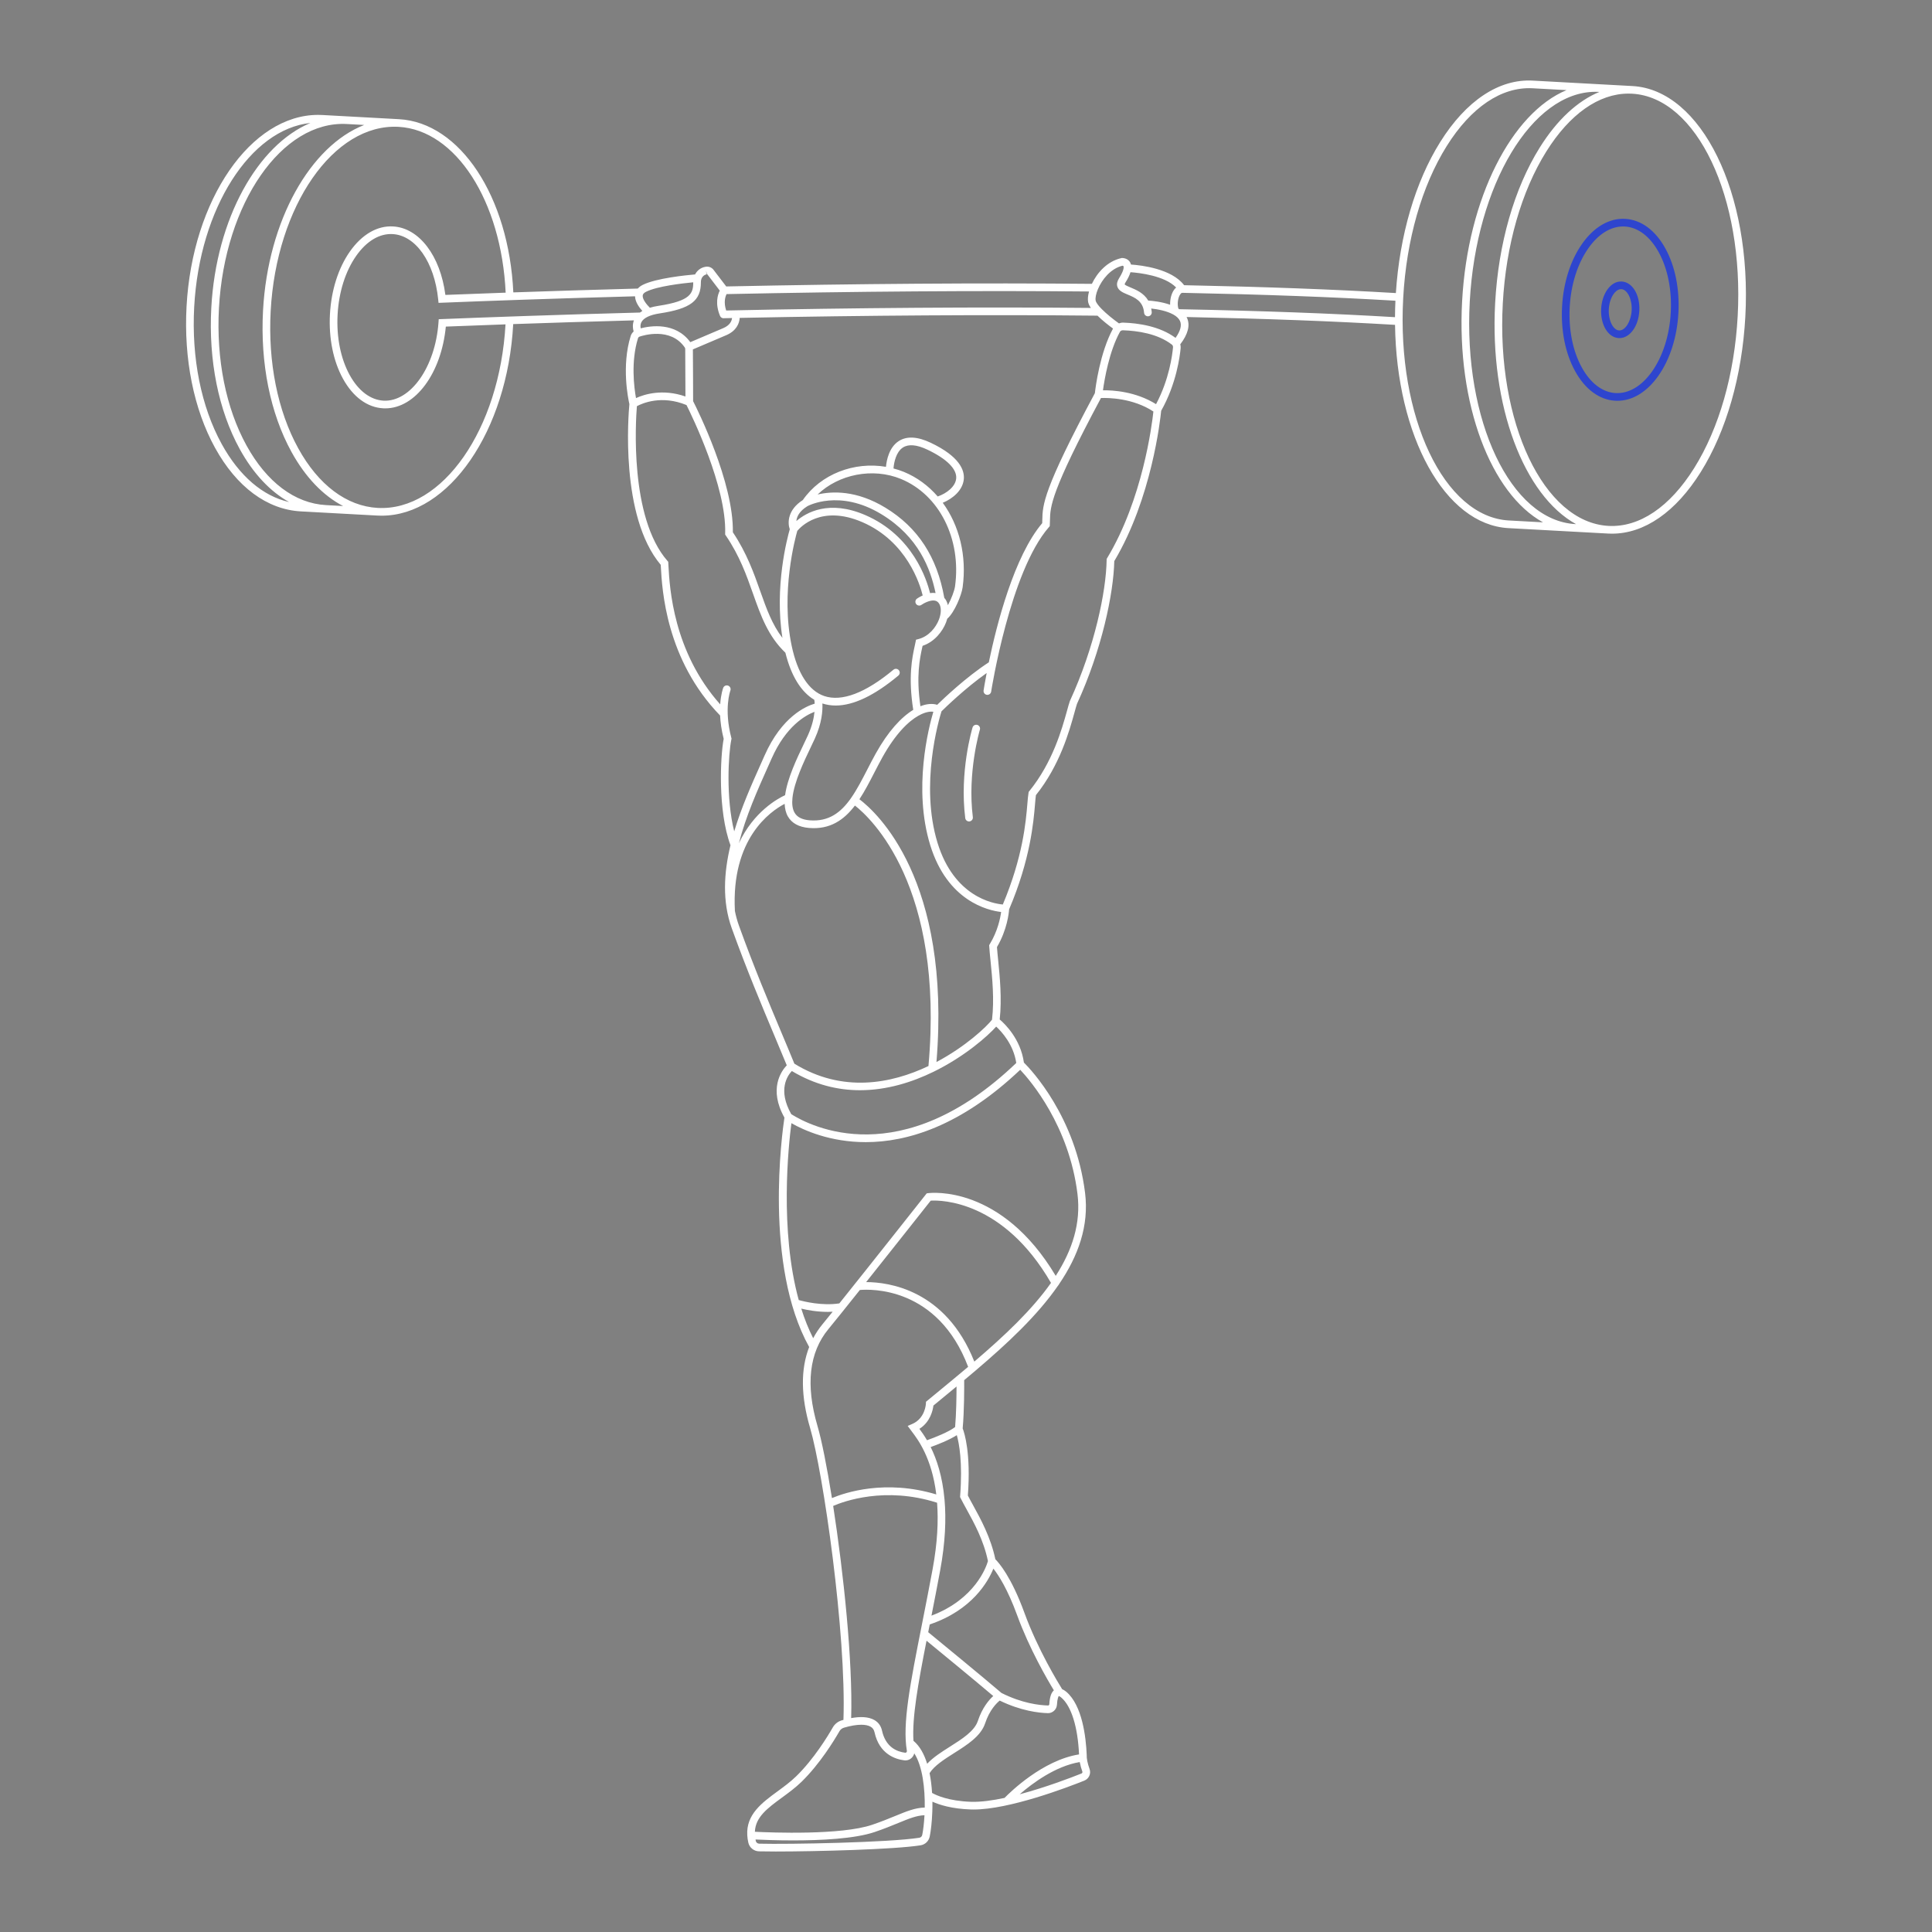 <?xml version="1.0" encoding="utf-8"?>
<!-- Designed by Vexels.com - 2020 All Rights Reserved - https://vexels.com/terms-and-conditions/  -->
<svg version="1.1" id="Capa_1" xmlns="http://www.w3.org/2000/svg" xmlns:xlink="http://www.w3.org/1999/xlink" x="0px" y="0px"
	 viewBox="0 0 1200 1200" enable-background="new 0 0 1200 1200" xml:space="preserve">
<rect x="0" y="0" width="1200" height="1200" fill="#808080" stroke="none"/>
<g>
	<path fill="#fff" d="M607.034,450.26c-1.257-0.385-2.584,0.333-2.963,1.59c-0.336,1.107-8.162,27.499-4.541,56.281
		c0.15,1.203,1.174,2.083,2.357,2.083c0.098,0,0.199-0.008,0.299-0.021c1.304-0.163,2.228-1.353,2.063-2.656
		c-3.487-27.747,4.298-54.051,4.375-54.314C609.004,451.967,608.291,450.64,607.034,450.26z"/>
	<path fill="#fff" d="M1013.94,53.447l-20.519-1.12l-41.34-2.256c-20.95-1.182-41.472,12.427-57.587,38.219
		c-15.444,24.719-25.155,57.921-27.498,93.741c-38.623-2.291-80.53-3.85-131.522-4.887c-7.712-10.235-26.604-12.399-32.983-12.833
		c-0.107-0.404-0.249-0.789-0.436-1.151c-0.891-1.73-2.669-2.788-4.881-2.909l-0.323-0.018l-0.315,0.07
		c-8.749,1.917-15.098,9.079-18.353,16.001c-69.155-0.637-145.546-0.101-227.11,1.615l-8.103-10.606
		c-1.154-1.283-2.855-1.89-4.494-1.647l-0.423,0.065c-2.776,0.49-5.049,2.28-6.335,4.724c-5.377,0.46-24.171,2.322-32.483,6.476
		c-1.372,0.686-2.355,1.481-3.066,2.3c-29.05,0.777-55.211,1.609-77.335,2.38c-2.767-59.436-33.041-105.509-71.049-107.583
		l-32.13-1.753l-15.375-0.839c-0.906-0.049-1.81-0.075-2.713-0.075c-41.712,0-78.07,52.497-81.695,118.936
		c-1.784,32.685,4.499,63.883,17.693,87.846c13.395,24.324,32.319,38.349,53.287,39.492l15.372,0.839l32.13,1.753
		c0.044,0.003,0.088,0.005,0.132,0.005c0.003,0,0.005-0.001,0.007-0.001c0.859,0.044,1.717,0.071,2.574,0.071
		c41.715,0,78.073-52.497,81.697-118.933c0.001-0.023,0.002-0.046,0.003-0.069c21.472-0.746,46.808-1.552,74.973-2.312
		c-0.998,2.656-0.68,5.191-0.177,6.894c-0.837,0.754-1.494,1.703-1.835,2.805c-5.811,18.712-1.542,39.11-0.806,42.313
		c-0.585,6.136-5.938,69.727,19.472,99.827l0.057,0.981c0.782,14.376,3.175,57.937,36.822,92.612
		c0.2,4.186,0.827,9.029,2.221,14.486c-2.09,10.886-3.73,44.636,4.223,66.07c-4.134,17.159-5.199,34.954,0.808,51.627
		c9.308,25.829,18.883,48.602,26.572,66.898c2.753,6.545,5.294,12.597,7.575,18.183c-3.431,3.605-11.391,14.706-1.451,32.483
		c-1.431,9.48-12.782,91.784,15.369,142.488c-5.363,13.801-5.198,30.635,0.583,50.303c8.087,27.52,22.575,127.919,20.704,181.299
		c-0.354,0.099-0.727,0.193-1.068,0.294c-2.357,0.7-4.324,2.259-5.54,4.383c-3.188,5.568-11.784,19.67-22.726,30.346
		c-3.547,3.462-7.659,6.474-11.637,9.388c-9.622,7.045-19.504,14.324-18.763,27.181c-0.001,0.004-0.003,0.007-0.003,0.011
		c-0.001,0.022,0.01,0.041,0.009,0.063c0.089,1.48,0.284,3.015,0.672,4.651c0.725,3.051,3.441,5.24,6.608,5.323
		c2.638,0.07,6.162,0.103,10.325,0.103c25.135,0,73.519-1.247,89.999-3.844c2.894-0.457,5.147-2.628,5.736-5.534
		c0.7-3.449,1.346-8.917,1.577-15.196c0.002-0.02,0.014-0.037,0.016-0.057c0.003-0.031-0.012-0.059-0.01-0.09
		c0.072-2.008,0.101-4.081,0.071-6.22c4.212,1.906,11.951,4.435,23.887,4.83c0.55,0.018,1.107,0.028,1.675,0.028
		c22.207,0,58.091-13.663,68.775-17.94c2.883-1.156,4.319-4.342,3.265-7.251c-1.249-3.459-1.879-6.533-1.773-8.88
		c-0.475-10.958-2.752-30.602-12.667-39.053c-0.88-0.752-1.728-1.237-2.558-1.589c-2.308-3.689-15.147-24.633-23.459-47.452
		c-8.14-22.346-15.864-31.111-18.062-33.292c-2.818-13.495-9.117-24.99-13.759-33.417c-1.234-2.241-2.367-4.301-3.312-6.167
		c1.951-26.332-2.125-38.852-3.218-41.664c1-11.108,0.967-25.809,0.936-29.982c2.305-1.924,4.599-3.853,6.877-5.788
		c0.014-0.012,0.028-0.023,0.042-0.036c19.914-16.916,38.54-34.313,51.366-52.869c0.252-0.237,0.445-0.508,0.571-0.818
		c12.033-17.678,18.756-36.412,16.23-56.791c-5.867-47.315-33.456-76.454-37.997-80.966c-2.016-14.578-11.759-23.979-15.024-26.753
		c1.41-12.93,0.066-26.572-0.942-36.628c-0.318-3.162-0.596-5.935-0.764-8.346c6.366-10.822,7.392-21.208,7.544-23.43
		c13.224-31.015,15.173-54.263,16.109-65.456c0.191-2.297,0.348-4.174,0.545-5.488c14.871-18.56,20.726-39.688,23.883-51.085
		c0.689-2.488,1.234-4.453,1.618-5.578c15.437-33.609,22.729-68.589,23.165-88.685c23.226-38.934,28.604-88.008,29.131-93.382
		c9.472-16.758,11.65-34.005,12.093-38.928c0.072-0.813-0.04-1.594-0.234-2.347c4.842-6.329,6.269-11.881,4.155-16.494
		c-0.075-0.162-0.183-0.302-0.265-0.46c49.833,1.033,91.195,2.589,129.504,4.864c0.94,68.929,30.803,124.095,70.441,126.256
		l41.338,2.256l20.522,1.118c0.044,0.003,0.088,0.005,0.132,0.005c0.003,0,0.005-0.001,0.007-0.001
		c0.774,0.041,1.549,0.063,2.324,0.063c20.15,0,39.642-13.5,55.125-38.284c15.844-25.359,25.677-59.637,27.688-96.519
		C1088.234,120.028,1056.783,55.784,1013.94,53.447z M978.926,325.552l-0.41-0.022c-40.22-2.197-69.66-64.196-65.623-138.208
		c3.968-72.665,38.746-130.304,78.076-130.304c0.728,0,1.461,0.021,2.194,0.059l0.243,0.013
		c-13.528,5.571-26.277,17.327-37.053,34.574c-15.844,25.359-25.677,59.637-27.688,96.519
		C925.164,252.376,946.671,307.851,978.926,325.552z M733.006,182.905c0.204-0.31,0.736-1.027,1.255-1.027c0,0,0.003,0,0.005,0
		l0.163,0.001c51.369,1.038,93.491,2.6,132.297,4.903c-0.161,3.434-0.249,6.84-0.268,10.218
		c-39.475-2.341-82.166-3.918-134.024-4.947c-0.17-0.114-0.332-0.236-0.507-0.345C731.114,189.078,731.557,185.098,733.006,182.905z
		 M729.036,180.282c-1.566,2.369-2.346,5.793-2.251,9.007c-5.26-1.863-10.898-2.434-13.584-2.599
		c-2.744-4.668-7.461-6.661-10.931-8.112c-1.378-0.576-3.462-1.448-3.712-1.949c-0.003-0.005-0.021-0.372,0.555-1.283
		c1.497-2.365,2.494-4.443,3.054-6.284c5.472,0.392,21.206,2.137,28.356,9.508C729.981,179.035,729.48,179.608,729.036,180.282z
		 M680.047,244.198c-32.247,60.235-32.45,69.288-32.656,78.858c-0.013,0.625-0.026,1.249-0.052,1.89
		c-17.465,20.635-28.212,62.602-33.168,86.435c-13.947,9.045-28.057,22.471-32.06,26.383c-2.92-0.903-6.478-0.661-10.418,0.888
		c-2.742-18.752-0.363-29.716,1.096-36.402c0.083-0.385,0.163-0.756,0.24-1.115c7.507-2.522,12.411-9.011,14.554-14.479
		c0.311-0.794,0.561-1.58,0.778-2.359c4.55-3.933,8.904-14.82,9.547-19.498c2.695-19.669-2.112-38.517-12.35-52.51
		c6.367-2.64,12.49-7.875,13.091-14.711c0.493-5.609-2.674-14.081-20.568-22.579c-8.198-3.888-14.866-4.246-19.838-1.045
		c-5.977,3.851-7.545,11.731-7.956,15.995c-19.716-3.375-40.444,4.485-51.65,20.644c-9.403,6.026-9.556,14.013-8.1,18.16
		c-1.552,5.385-9.603,35.664-4.556,67.458c-6.384-8.303-9.875-18.008-13.733-28.919c-3.96-11.2-8.441-23.872-17.058-36.694
		c0.527-30.917-21.885-75.941-24.684-81.44c-0.006-3.376-0.046-22.484-0.138-32.149c3.867-1.656,13.83-5.917,20.661-8.798
		c6.301-2.656,8.213-7.289,8.42-10.768c79.753-1.601,154.467-2.076,222.229-1.386c3.273,3.223,7.148,6.202,9.643,8.012
		C683.147,219.093,680.444,240.664,680.047,244.198z M528.637,495.635c-0.034,0.045-0.082,0.069-0.112,0.117
		c-0.023,0.036-0.023,0.077-0.044,0.114c-6.229,8.832-13.733,14.583-25.568,13.65c-4.714-0.39-7.79-1.949-9.406-4.77
		c-1.36-2.371-1.667-5.527-1.307-9.088c0-0.002,0-0.003,0-0.005c0.996-9.849,7.224-22.875,11.406-31.597
		c0.953-1.99,1.82-3.797,2.527-5.356c4.364-9.616,4.905-17.264,4.666-21.762c2.61,0.844,5.353,1.281,8.238,1.281
		c11.071,0,24.128-6.226,38.947-18.601c1.007-0.842,1.143-2.341,0.299-3.351c-0.844-1.012-2.344-1.141-3.351-0.299
		c-17.3,14.443-32.184,20.083-43.067,16.327c-9.566-3.312-16.534-14.084-20.142-31.149c-7.008-33.126,2.308-67.314,3.485-71.4
		c1.812-2.223,14.758-16.466,40.336-5.452c27.701,11.936,35.87,38.641,37.555,45.547c-1.875,0.856-3.243,1.768-3.536,1.975
		c-1.071,0.759-1.322,2.246-0.56,3.317c0.756,1.071,2.243,1.324,3.317,0.56c1.218-0.867,5.39-3.219,8.358-2.638
		c1.107,0.212,1.939,0.8,2.615,1.846c1.453,2.251,1.399,6.089-0.139,10.018c-1.848,4.716-6.169,10.351-12.752,12.034l-1.456,0.372
		l-0.289,1.471c-0.147,0.746-0.325,1.557-0.516,2.439c-1.569,7.194-4.148,19.125-0.912,39.673
		c-7.332,4.459-15.568,13.175-23.417,27.346c-1.76,3.178-3.433,6.428-5.088,9.644C535.389,484.374,532.219,490.508,528.637,495.635z
		 M458.932,523.754c4.345-16.843,11.608-33.092,17.749-46.825c0.883-1.972,1.742-3.893,2.566-5.756
		c8.965-20.271,21.152-26.97,26.652-29.045c-0.379,3.826-1.469,8.81-4.099,14.605c-0.697,1.533-1.549,3.312-2.486,5.266
		c-4.384,9.147-10.265,21.445-11.672,31.89C483.087,495.992,468.107,504.142,458.932,523.754z M561.414,293.095
		c-2.113-0.87-4.271-1.543-6.446-2.122c0.281-3.778,1.611-10.286,5.854-13.02c3.49-2.246,8.606-1.791,15.22,1.345
		c12.032,5.715,18.379,12.06,17.868,17.866c-0.444,5.062-5.905,9.292-11.481,11.207C576.689,301.742,569.6,296.465,561.414,293.095z
		 M559.602,297.493c23.813,9.804,37.628,37.215,33.594,66.661c-0.372,2.713-2.283,7.799-4.448,11.745
		c-0.301-1.305-0.772-2.518-1.458-3.58c-0.234-0.363-0.51-0.672-0.778-0.989c-4.465-25.4-16.417-43.724-36.548-55.981
		c-17.995-10.958-33.154-10.311-42.142-8.203C520.879,294.599,542.038,290.264,559.602,297.493z M501.472,314.409
		c0.196-0.108,19.858-10.927,46.018,5.003c23.067,14.046,30.469,33.808,33.607,48.931c-1.151-0.16-2.31-0.134-3.433,0.051
		c-1.972-8.18-10.65-35.72-40.235-48.469c-22.524-9.708-36.667-1.567-42.787,3.705C494.885,321.033,496.348,317.565,501.472,314.409
		z M676.417,181.049c-0.687,2.536-0.89,4.848-0.541,6.598c0.226,1.13,0.84,2.355,1.686,3.614
		c-69.06-0.645-145.224-0.111-226.515,1.597c-1.713-5.208-0.524-8.687,0.244-10.186
		C532.081,180.971,607.783,180.424,676.417,181.049z M438.856,170.421l-0.343-2.354l0.617,2.31c0.021-0.003,0.041-0.003,0.059-0.003
		c0.083,0,0.157,0.021,0.121-0.026l7.756,10.166c-1.306,2.575-3.029,8.03,0.154,15.697c0.379,0.916,1.265,1.469,2.197,1.469
		c0.06,0,0.119-0.031,0.18-0.036c1.701-0.036,3.386-0.068,5.083-0.103c-0.192,1.787-1.245,4.494-5.498,6.288
		c-6.689,2.822-16.374,6.963-20.419,8.694c-9.26-12.626-24.822-10.153-30.804-8.602c-0.217-1.046-0.268-2.419,0.388-3.737
		c1.342-2.687,5.261-4.595,11.332-5.519c19.27-2.932,25.741-7.855,25.651-19.51c-0.005-0.589,0.085-1.154,0.251-1.677
		c0.001-0.005,0.002-0.009,0.003-0.014C436.092,171.882,437.317,170.693,438.856,170.421z M274.626,198.184l-2.124,0.085
		l-0.152,2.119c-2.006,27.644-17.403,49.332-34.105,48.47c-8.167-0.447-15.643-6.1-21.048-15.922
		c-5.607-10.181-8.273-23.506-7.509-37.52c0.764-14.012,4.863-26.97,11.546-36.482c6.44-9.174,14.432-13.996,22.657-13.537
		c14.296,0.782,25.919,17.432,28.268,40.488l0.227,2.228l2.235-0.09c26.498-1.061,68.617-2.605,119.812-3.986
		c0.09,3.472,2.528,6.878,4.537,9.111c-0.532,0.31-1.04,0.634-1.501,0.981C344.76,195.528,301.6,197.105,274.626,198.184z
		 M401.36,181.186c6.857-3.425,22.675-5.224,29.209-5.845c0.033,6.846-1.564,11.572-21.607,14.621
		c-1.949,0.297-3.723,0.69-5.321,1.179c-1.991-1.956-4.715-5.33-4.439-7.599C399.243,183.207,399.367,182.182,401.36,181.186z
		 M137.732,275.849c-12.77-23.193-18.846-53.483-17.112-85.293c3.345-61.32,34.968-110.277,72.168-114.175
		c-32.68,13.642-58.523,59.324-61.546,114.756c-1.784,32.685,4.499,63.883,17.695,87.846c8.346,15.158,18.841,26.312,30.639,32.846
		C163.297,308.18,148.643,295.666,137.732,275.849z M202.48,313.725c-19.267-1.051-36.805-14.205-49.376-37.037
		c-12.77-23.193-18.846-53.486-17.112-85.293c3.562-65.259,39.138-116.538,79.402-114.369l10.824,0.59
		c-33.282,12.95-59.783,59.116-62.846,115.273c-1.784,32.685,4.499,63.883,17.695,87.846c8.675,15.757,19.68,27.159,32.05,33.57
		L202.48,313.725z M234.61,315.478c-19.27-1.051-36.805-14.205-49.376-37.037c-12.77-23.193-18.846-53.483-17.112-85.293
		c3.56-65.259,39.151-116.538,79.402-114.369c35.541,1.94,63.892,46.045,66.554,103c-14.458,0.511-27.067,0.991-37.441,1.403
		c-3.131-24.285-16.291-41.65-32.489-42.533c-9.822-0.581-19.386,4.985-26.81,15.553c-7.186,10.232-11.59,24.066-12.401,38.958
		c-0.813,14.889,2.06,29.123,8.09,40.073c6.229,11.311,15.093,17.84,24.959,18.377c0.439,0.026,0.875,0.036,1.311,0.036
		c18.692-0.003,34.835-21.802,37.618-50.791c10.276-0.408,22.749-0.881,37.071-1.386
		C310.316,266.554,274.859,317.609,234.61,315.478z M396.269,210.097c0.147-0.47,0.519-0.86,0.973-1.014
		c1.944-0.669,19.257-6.146,28.108,6.781c0.163,0.237,0.253,0.552,0.256,0.888c0.078,7.959,0.119,22.802,0.135,29.516
		c-14.192-4.954-25.549-1.362-30.71,0.992C393.858,240.742,391.756,224.636,396.269,210.097z M454.259,459.321l0.116-0.547
		l-0.145-0.542c-4.714-17.948-0.635-29.172-0.586-29.298c0.465-1.224-0.15-2.594-1.373-3.064c-1.213-0.47-2.602,0.139-3.072,1.368
		c-0.105,0.273-1.447,3.922-1.879,10.249c-29.203-32.765-31.391-72.5-32.123-85.939l-0.15-2.61l-0.534-0.612
		c-23.534-26.978-19.678-86.824-18.926-96.047c3.418-1.828,15.367-7.055,30.811-0.694c3.18,6.337,24.882,50.736,24.019,79.65
		l-0.023,0.772l0.436,0.64c8.549,12.527,12.811,24.577,16.934,36.234c4.782,13.525,9.317,26.307,20.056,36.532
		c3.565,14.376,9.701,24.336,17.953,29.246c0.09,0.55,0.194,1.352,0.252,2.383c-5.478,1.606-20.452,8.059-31.131,32.205
		l-2.558,5.741c-5.48,12.255-11.829,26.462-16.299,41.399C450.791,495.716,452.417,468.15,454.259,459.321z M458.999,574.991
		c-1.085-3.01-1.921-6.069-2.537-9.163c-2.375-44.859,21.866-61.817,30.902-66.549c0.119,2.904,0.717,5.569,2.015,7.833
		c2.419,4.221,6.843,6.624,13.142,7.143c13.104,1.099,21.725-5.039,28.499-13.918c9.668,7.567,55.658,49.851,45.665,161.794
		c-23.181,11.042-53.529,16.848-83.283-1.458c-2.365-5.808-5.034-12.153-7.917-19.017
		C477.812,623.41,468.266,600.702,458.999,574.991z M497.683,812.81c3.81,0.909,9.856,2.03,16.536,2.03
		c0.972,0,1.969-0.062,2.962-0.113c-2.651,3.291-4.825,5.969-6.295,7.746c-2.255,2.726-4.176,5.64-5.807,8.716
		C502.148,825.418,499.705,819.242,497.683,812.81z M514.552,825.509c3.505-4.237,10.93-13.497,19.521-24.276
		c6.548-0.585,48.328-2.189,67.255,47.732c-6.337,5.349-12.842,10.708-19.403,16.108l-6.781,5.594l-0.041,1.066
		c-0.016,0.377-0.457,9.293-8.562,12.749l-2.767,1.18l2.61,3.518c3.726,4.914,12.409,16.381,15.163,39.043
		c-31.623-9.497-56.534-1.205-64.807,2.264c-3.163-19.791-6.41-36.047-9.004-44.872
		C500.272,860.218,502.564,839.995,514.552,825.509z M517.502,935.356c6.323-2.753,32.177-12.347,64.541-1.982
		c0.843,11.199,0.27,24.827-2.803,41.376c-2.114,11.381-4.211,22.053-6.113,31.676c-0.079,0.229-0.134,0.459-0.139,0.706
		c-0.134,0.68-0.276,1.401-0.409,2.069c-7.313,37.019-12.148,61.475-9.311,78.228c0.085,0.503-0.165,0.829-0.279,0.947
		c-0.147,0.152-0.41,0.315-0.782,0.276c-5.328-0.676-12.145-3.606-14.376-13.725c-0.635-2.889-2.197-5.085-4.639-6.526
		c-3.926-2.313-9.42-2.182-14.523-1.253C529.724,1031.765,523.919,976.862,517.502,935.356z M575.878,1095.505
		c-1.83-5.875-4.537-10.975-8.519-14.257c-0.901-14.457,2.823-35.151,8.125-62.163c7.839,6.428,30.568,25.099,41.446,34.346
		c-2.665,2.404-6.816,7.2-9.576,15.494c-2.106,6.324-9.822,11.208-17.285,15.935
		C584.898,1088.133,579.597,1091.492,575.878,1095.505z M485.716,1116.507c4.11-3.012,8.361-6.125,12.15-9.819
		c11.368-11.097,20.243-25.648,23.532-31.389c0.607-1.061,1.59-1.838,2.767-2.189c4.109-1.221,7.796-1.838,10.795-1.838
		c2.439,0,4.427,0.408,5.818,1.229c1.293,0.764,2.057,1.859,2.408,3.449c2.976,13.503,12.819,16.712,18.423,17.422
		c1.804,0.232,3.56-0.392,4.814-1.701c0.715-0.746,1.211-1.667,1.451-2.656c5.184,8.102,6.668,21.899,6.502,33.697
		c-5.868,0.104-11.211,2.293-18.268,5.191c-4.058,1.668-8.655,3.557-14.391,5.504c-19.283,6.55-62.624,4.855-72.848,4.347
		C469.247,1128.602,476.669,1123.129,485.716,1116.507z M571.011,1141.458c-18.97,2.987-81.031,4.159-99.459,3.684
		c-1.012-0.028-1.877-0.712-2.101-1.667c-0.076-0.321-0.114-0.621-0.176-0.934c4.355,0.216,13.071,0.572,23.341,0.572
		c17.001,0,38.199-0.978,50.631-5.201c5.878-1.995,10.55-3.916,14.672-5.609c6.679-2.744,11.406-4.68,16.294-4.826
		c-0.258,4.87-0.771,9.17-1.387,12.201C572.635,1140.614,571.922,1141.314,571.011,1141.458z M671.707,1101.558
		c-6.436,2.579-22.207,8.609-38.345,12.89c7.97-6.912,22.287-17.503,37.277-20.004c0.409,2.147,1.03,4.24,1.628,5.898
		C672.443,1100.83,672.198,1101.362,671.707,1101.558z M670.21,1089.695c-22.498,3.568-42.732,23.386-46.269,27.021
		c-7.545,1.609-14.781,2.6-20.755,2.418c-14.142-0.468-21.82-4.125-24.256-5.518c-0.25-4.128-0.738-8.294-1.55-12.28
		c2.922-4.631,9.158-8.611,15.235-12.458c8.167-5.17,16.611-10.516,19.252-18.452c2.799-8.406,7.171-12.636,9.079-14.167
		c13.144,6.403,24.3,7.664,29.873,7.807c2.919,0.095,5.534-2.254,5.687-5.307c0.194-3.779,0.983-5.173,1.102-5.32
		c0.005,0,0.509,0.036,1.608,0.973C665.438,1059.718,669.441,1072.653,670.21,1089.695z M654.575,1049.883
		c-1.667,1.49-2.601,4.32-2.819,8.637c-0.023,0.462-0.48,0.885-0.816,0.792c-5.325-0.137-16.133-1.332-28.919-7.788
		c-10.84-9.322-40.418-33.578-45.495-37.737c0.241-1.217,0.479-2.425,0.724-3.666c0.074-0.373,0.154-0.779,0.228-1.156
		c26.33-8.891,36.281-26.655,39.529-34.663c3.129,3.971,8.828,12.659,14.808,29.077
		C639.338,1024.033,650.502,1043.19,654.575,1049.883z M613.629,969.62c-1.001,3.488-7.911,23.625-35.074,33.883
		c1.697-8.613,3.525-17.981,5.363-27.887c3.284-17.685,3.789-32.196,2.754-44.064c-0.002-0.096-0.012-0.187-0.026-0.281
		c-1.301-14.524-4.913-25.051-8.595-32.479c3.906-1.397,11.272-4.237,16.247-7.392c1.395,4.965,3.682,16.794,2.062,37.768
		l-0.049,0.651l0.289,0.586c1.022,2.073,2.297,4.388,3.699,6.934C605.067,945.998,610.983,956.747,613.629,969.62z M593.237,886.367
		c-4.113,3.131-12.725,6.522-17.466,8.189c-1.755-3.007-3.414-5.337-4.715-7.079c6.828-4.295,8.364-11.642,8.707-14.458l5.186-4.272
		c3.056-2.515,6.118-5.036,9.172-7.565C594.107,867.328,593.966,877.955,593.237,886.367z M605.164,845.709
		c-17.772-44.822-53.52-49.378-67.188-49.375c16.798-21.104,36.338-45.823,40.108-50.594c6.421-0.394,45.077-0.146,74.707,51.089
		C640.958,813.633,623.969,829.654,605.164,845.709z M655.733,792.464c-33.75-56.545-77.315-51.607-79.18-51.373l-0.96,0.127
		l-0.599,0.759c-0.425,0.538-34.563,43.749-53.659,67.579c-10.743,1.627-21.828-1.111-25.224-2.074
		c-11.952-43.539-6.364-96.014-4.559-109.857c7.74,4.406,24.003,11.778,46.206,11.776c25.505-0.003,58.817-9.763,95.915-44.945
		c6.376,6.773,30.308,34.694,35.561,77.057C671.492,759.725,666.032,776.475,655.733,792.464z M631.219,660.235
		c-71.514,68.452-127.908,39.291-139.752,31.8c-8.524-15.062-2.373-23.922,0.352-26.809c14.255,8.54,28.608,11.928,42.315,11.928
		c16.668-0.002,32.359-4.942,45.698-11.459c0.006-0.002,0.01-0.006,0.016-0.008c19.316-9.441,33.67-22.175,38.899-28.05
		C622.13,640.753,629.492,648.703,631.219,660.235z M614.775,586.419l-0.387,0.635l0.046,0.746c0.165,2.667,0.472,5.72,0.826,9.257
		c1.061,10.571,2.377,23.689,0.898,36.291c-3.3,4.321-16.268,16.622-34.51,26.29c9.262-113.334-37.347-155.285-47.849-163.205
		c3.34-5.075,6.263-10.744,9.152-16.355c1.634-3.175,3.286-6.381,5.021-9.515c8.063-14.559,16.104-22.452,22.53-26.06
		c0.312-0.092,0.586-0.236,0.826-0.433c3.354-1.729,6.238-2.29,8.384-1.984c-2.883,9.716-12.729,47.763-1.931,82.859
		c10.713,34.799,35.832,40.561,44.035,41.513C621.306,570.27,619.701,578.311,614.775,586.419z M687.691,346.606l-0.333,0.552
		l-0.01,0.64c-0.284,19.489-7.427,54.074-22.822,87.614c-0.524,1.484-1.087,3.518-1.799,6.095
		c-3.095,11.162-8.852,31.942-23.387,49.848l-0.382,0.47l-0.111,0.596c-0.287,1.544-0.472,3.746-0.705,6.531
		c-0.972,11.637-2.792,33.145-15.273,62.85c-6.271-0.567-30.279-4.922-40.538-38.258c-11.085-36.024,0.876-76.692,2.445-81.724
		c2.292-2.261,14.95-14.547,28.064-23.791c-1.179,6.141-1.808,10.146-1.912,10.82c-0.199,1.298,0.692,2.512,1.99,2.713
		c1.278,0.194,2.514-0.689,2.713-1.99c0.114-0.741,11.712-74.462,35.842-102.134l0.537-0.617l0.044-0.818
		c0.054-0.983,0.075-1.913,0.096-2.845c0.183-8.555,0.377-17.401,31.681-75.948c4.435-0.165,19.794-0.018,32.566,8.379
		C715.487,264.07,709.668,310.124,687.691,346.606z M718.045,251.032c-12.693-7.93-26.947-8.701-32.971-8.616
		c0.918-6.659,3.845-24.168,10.562-36.339c0.336-0.607,1.058-0.929,1.779-0.94c9.05,0.287,21.688,2.073,30.514,8.95
		c0.462,0.361,0.712,1.009,0.65,1.693C728.175,220.289,726.229,235.675,718.045,251.032z M730.153,209.859
		c-9.781-7.24-23.053-9.173-32.589-9.476c-0.878-0.018-1.731,0.185-2.548,0.485c-3.509-2.492-7.668-5.84-10.636-8.829
		c-0.01-0.011-0.021-0.02-0.032-0.031c-2.062-2.08-3.544-3.984-3.806-5.293c-0.315-1.578,0.177-4.159,1.355-7.007
		c0.023-0.048,0.043-0.095,0.063-0.145c2.45-5.826,7.784-12.723,15.238-14.532c0.245,0.039,0.532,0.124,0.627,0.31
		c0.036,0.07,0.852,1.794-2.734,7.46c-1.224,1.939-1.577,3.653-1.076,5.24c0.813,2.581,3.536,3.72,6.42,4.925
		c4.497,1.884,9.595,4.017,10.181,11.306c0.103,1.309,1.262,2.277,2.563,2.181c1.309-0.106,2.285-1.252,2.181-2.563
		c-0.065-0.804-0.183-1.549-0.326-2.268c4.066,0.434,9.651,1.501,13.605,3.665c0.08,0.055,0.168,0.091,0.254,0.135
		c1.835,1.045,3.293,2.333,4.022,3.925C734.14,202.021,733.204,205.552,730.153,209.859z M937.178,323.273
		c-40.22-2.194-69.66-64.193-65.623-138.206c1.97-36.092,11.549-69.567,26.973-94.258c15.158-24.257,34.156-36.973,53.295-35.989
		l21.185,1.156c-33.971,14.093-61.365,66.92-64.864,131.086c-3.5,64.189,18.006,119.664,50.259,137.369L937.178,323.273z
		 M1079.305,196.403c-1.97,36.092-11.549,69.565-26.973,94.255c-15.158,24.26-34.084,37.019-53.295,35.989
		c-40.22-2.194-69.66-64.193-65.623-138.206c1.97-36.092,11.549-69.565,26.973-94.255c14.579-23.335,32.646-36.049,51.103-36.049
		c0.731,0,1.461,0.021,2.192,0.059C1053.902,60.391,1083.342,122.39,1079.305,196.403z"/>
	<path fill="#2E45CE" d="M1009.441,135.942c-9.809-0.589-19.388,4.985-26.81,15.553c-7.186,10.232-11.59,24.066-12.401,38.958
		c-0.813,14.889,2.06,29.12,8.09,40.073c6.229,11.311,15.093,17.84,24.959,18.377c0.439,0.026,0.878,0.036,1.317,0.036
		c9.393,0,18.402-5.493,25.493-15.589c7.187-10.232,11.59-24.066,12.401-38.958c0.813-14.889-2.06-29.123-8.09-40.073
		C1028.171,143.007,1019.307,136.479,1009.441,135.942z M1037.74,194.134c-0.764,14.012-4.863,26.97-11.546,36.482
		c-6.446,9.177-14.497,13.937-22.657,13.537c-8.165-0.447-15.643-6.1-21.048-15.922c-5.607-10.183-8.273-23.508-7.509-37.52
		c0.764-14.012,4.863-26.97,11.546-36.482c6.169-8.784,13.808-13.565,21.614-13.565c0.348,0,0.694,0.01,1.043,0.028
		c8.167,0.447,15.643,6.1,21.048,15.922C1035.838,166.795,1038.504,180.119,1037.74,194.134z"/>
	<path fill="#2E45CE" d="M1007.319,174.856c-3.415-0.222-6.588,1.624-9.022,5.09c-2.199,3.134-3.544,7.334-3.789,11.83
		c-0.537,9.848,4.249,17.847,10.893,18.211c0.155,0.01,0.31,0.013,0.465,0.013c6.443,0,11.823-7.316,12.347-16.934
		C1018.749,183.22,1013.963,175.22,1007.319,174.856z M1005.855,205.244c-0.065,0-0.129-0.003-0.196-0.005
		c-3.782-0.207-6.773-6.376-6.402-13.204c0.194-3.565,1.265-6.975,2.935-9.352c0.818-1.167,2.494-3.082,4.664-3.082
		c0.067,0,0.134,0.003,0.204,0.005c3.782,0.207,6.773,6.376,6.402,13.204C1013.096,199.518,1009.567,205.244,1005.855,205.244z"/>
</g>
</svg>
